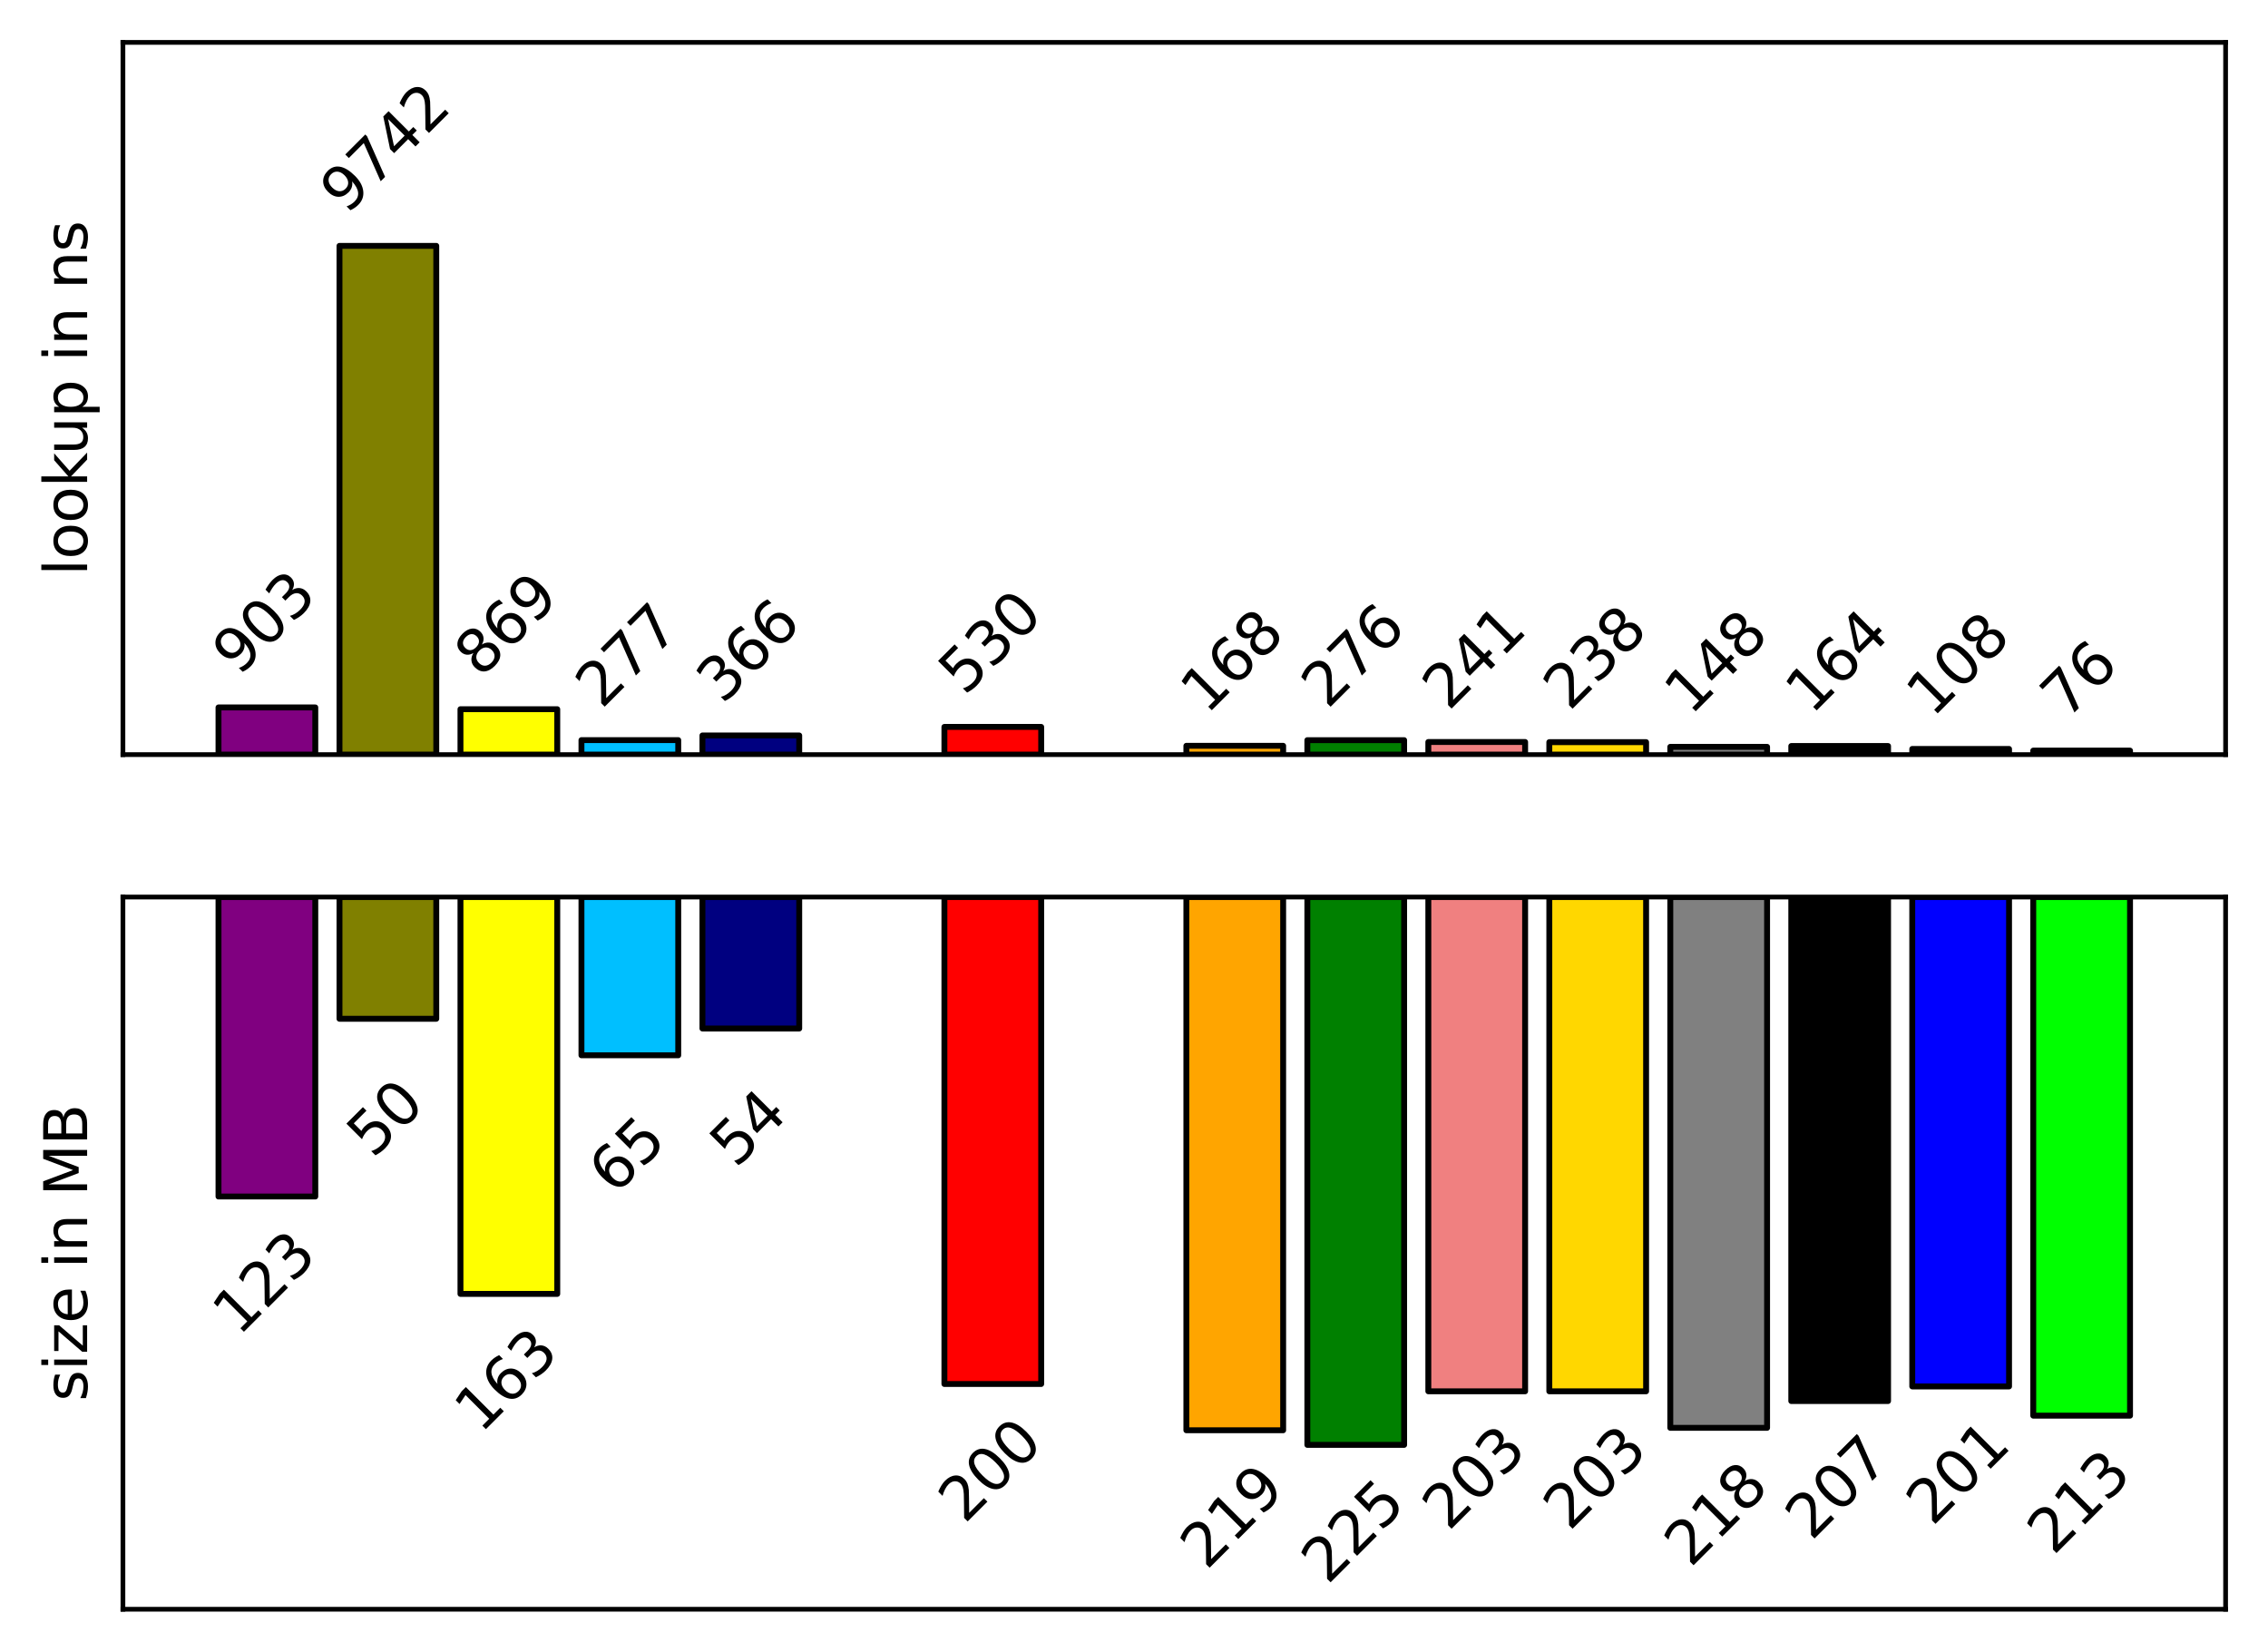 <?xml version="1.0" encoding="utf-8" standalone="no"?>
<!DOCTYPE svg PUBLIC "-//W3C//DTD SVG 1.1//EN"
  "http://www.w3.org/Graphics/SVG/1.1/DTD/svg11.dtd">
<svg xmlns:xlink="http://www.w3.org/1999/xlink" width="385.198pt" height="280.512pt" viewBox="0 0 385.198 280.512" xmlns="http://www.w3.org/2000/svg" version="1.1">
 <defs>
  <style type="text/css">*{stroke-linejoin: round; stroke-linecap: butt}</style>
 </defs>
 <g id="figure_1">
  <g id="patch_1">
   <path d="M 0 280.512 
L 385.198 280.512 
L 385.198 0 
L 0 0 
z
" style="fill: #ffffff"/>
  </g>
  <g id="axes_1">
   <g id="patch_2">
    <path d="M 20.878 128.16 
L 377.998 128.16 
L 377.998 7.2 
L 20.878 7.2 
z
" style="fill: #ffffff"/>
   </g>
   <g id="patch_3">
    <path d="M 37.111 128.16 
L 53.549 128.16 
L 53.549 120.151 
L 37.111 120.151 
z
" clip-path="url(#p2f453dfbee)" style="fill: #800080; stroke: #000000; stroke-linejoin: miter"/>
   </g>
   <g id="patch_4">
    <path d="M 57.659 128.16 
L 74.097 128.16 
L 74.097 41.76 
L 57.659 41.76 
z
" clip-path="url(#p2f453dfbee)" style="fill: #808000; stroke: #000000; stroke-linejoin: miter"/>
   </g>
   <g id="patch_5">
    <path d="M 78.206 128.16 
L 94.645 128.16 
L 94.645 120.453 
L 78.206 120.453 
z
" clip-path="url(#p2f453dfbee)" style="fill: #ffff00; stroke: #000000; stroke-linejoin: miter"/>
   </g>
   <g id="patch_6">
    <path d="M 98.754 128.16 
L 115.192 128.16 
L 115.192 125.703 
L 98.754 125.703 
z
" clip-path="url(#p2f453dfbee)" style="fill: #00bfff; stroke: #000000; stroke-linejoin: miter"/>
   </g>
   <g id="patch_7">
    <path d="M 119.302 128.16 
L 135.74 128.16 
L 135.74 124.914 
L 119.302 124.914 
z
" clip-path="url(#p2f453dfbee)" style="fill: #000080; stroke: #000000; stroke-linejoin: miter"/>
   </g>
   <g id="patch_8">
    <path d="M 160.397 128.16 
L 176.836 128.16 
L 176.836 123.46 
L 160.397 123.46 
z
" clip-path="url(#p2f453dfbee)" style="fill: #ff0000; stroke: #000000; stroke-linejoin: miter"/>
   </g>
   <g id="patch_9">
    <path d="M 201.493 128.16 
L 217.931 128.16 
L 217.931 126.67 
L 201.493 126.67 
z
" clip-path="url(#p2f453dfbee)" style="fill: #ffa500; stroke: #000000; stroke-linejoin: miter"/>
   </g>
   <g id="patch_10">
    <path d="M 222.041 128.16 
L 238.479 128.16 
L 238.479 125.712 
L 222.041 125.712 
z
" clip-path="url(#p2f453dfbee)" style="fill: #008000; stroke: #000000; stroke-linejoin: miter"/>
   </g>
   <g id="patch_11">
    <path d="M 242.588 128.16 
L 259.027 128.16 
L 259.027 126.023 
L 242.588 126.023 
z
" clip-path="url(#p2f453dfbee)" style="fill: #f08080; stroke: #000000; stroke-linejoin: miter"/>
   </g>
   <g id="patch_12">
    <path d="M 263.136 128.16 
L 279.574 128.16 
L 279.574 126.049 
L 263.136 126.049 
z
" clip-path="url(#p2f453dfbee)" style="fill: #ffd700; stroke: #000000; stroke-linejoin: miter"/>
   </g>
   <g id="patch_13">
    <path d="M 283.684 128.16 
L 300.122 128.16 
L 300.122 126.847 
L 283.684 126.847 
z
" clip-path="url(#p2f453dfbee)" style="fill: #808080; stroke: #000000; stroke-linejoin: miter"/>
   </g>
   <g id="patch_14">
    <path d="M 304.232 128.16 
L 320.67 128.16 
L 320.67 126.706 
L 304.232 126.706 
z
" clip-path="url(#p2f453dfbee)" style="stroke: #000000; stroke-linejoin: miter"/>
   </g>
   <g id="patch_15">
    <path d="M 324.779 128.16 
L 341.218 128.16 
L 341.218 127.202 
L 324.779 127.202 
z
" clip-path="url(#p2f453dfbee)" style="fill: #0000ff; stroke: #000000; stroke-linejoin: miter"/>
   </g>
   <g id="patch_16">
    <path d="M 345.327 128.16 
L 361.765 128.16 
L 361.765 127.486 
L 345.327 127.486 
z
" clip-path="url(#p2f453dfbee)" style="fill: #00ff00; stroke: #000000; stroke-linejoin: miter"/>
   </g>
   <g id="matplotlib.axis_1">
    <g id="xtick_1"/>
    <g id="xtick_2"/>
    <g id="xtick_3"/>
    <g id="xtick_4"/>
    <g id="xtick_5"/>
    <g id="xtick_6"/>
    <g id="xtick_7"/>
    <g id="xtick_8"/>
    <g id="xtick_9"/>
   </g>
   <g id="matplotlib.axis_2">
    <g id="ytick_1"/>
    <g id="ytick_2"/>
    <g id="ytick_3"/>
    <g id="ytick_4"/>
    <g id="ytick_5"/>
    <g id="ytick_6"/>
    <g id="text_1">
     <!-- lookup in ns -->
     <g transform="translate(14.798 97.779) rotate(-90) scale(0.1 -0.1)">
      <defs>
       <path id="DejaVuSans-6c" d="M 603 4863 
L 1178 4863 
L 1178 0 
L 603 0 
L 603 4863 
z
" transform="scale(0.016)"/>
       <path id="DejaVuSans-6f" d="M 1959 3097 
Q 1497 3097 1228 2736 
Q 959 2375 959 1747 
Q 959 1119 1226 758 
Q 1494 397 1959 397 
Q 2419 397 2687 759 
Q 2956 1122 2956 1747 
Q 2956 2369 2687 2733 
Q 2419 3097 1959 3097 
z
M 1959 3584 
Q 2709 3584 3137 3096 
Q 3566 2609 3566 1747 
Q 3566 888 3137 398 
Q 2709 -91 1959 -91 
Q 1206 -91 779 398 
Q 353 888 353 1747 
Q 353 2609 779 3096 
Q 1206 3584 1959 3584 
z
" transform="scale(0.016)"/>
       <path id="DejaVuSans-6b" d="M 581 4863 
L 1159 4863 
L 1159 1991 
L 2875 3500 
L 3609 3500 
L 1753 1863 
L 3688 0 
L 2938 0 
L 1159 1709 
L 1159 0 
L 581 0 
L 581 4863 
z
" transform="scale(0.016)"/>
       <path id="DejaVuSans-75" d="M 544 1381 
L 544 3500 
L 1119 3500 
L 1119 1403 
Q 1119 906 1312 657 
Q 1506 409 1894 409 
Q 2359 409 2629 706 
Q 2900 1003 2900 1516 
L 2900 3500 
L 3475 3500 
L 3475 0 
L 2900 0 
L 2900 538 
Q 2691 219 2414 64 
Q 2138 -91 1772 -91 
Q 1169 -91 856 284 
Q 544 659 544 1381 
z
M 1991 3584 
L 1991 3584 
z
" transform="scale(0.016)"/>
       <path id="DejaVuSans-70" d="M 1159 525 
L 1159 -1331 
L 581 -1331 
L 581 3500 
L 1159 3500 
L 1159 2969 
Q 1341 3281 1617 3432 
Q 1894 3584 2278 3584 
Q 2916 3584 3314 3078 
Q 3713 2572 3713 1747 
Q 3713 922 3314 415 
Q 2916 -91 2278 -91 
Q 1894 -91 1617 61 
Q 1341 213 1159 525 
z
M 3116 1747 
Q 3116 2381 2855 2742 
Q 2594 3103 2138 3103 
Q 1681 3103 1420 2742 
Q 1159 2381 1159 1747 
Q 1159 1113 1420 752 
Q 1681 391 2138 391 
Q 2594 391 2855 752 
Q 3116 1113 3116 1747 
z
" transform="scale(0.016)"/>
       <path id="DejaVuSans-20" transform="scale(0.016)"/>
       <path id="DejaVuSans-69" d="M 603 3500 
L 1178 3500 
L 1178 0 
L 603 0 
L 603 3500 
z
M 603 4863 
L 1178 4863 
L 1178 4134 
L 603 4134 
L 603 4863 
z
" transform="scale(0.016)"/>
       <path id="DejaVuSans-6e" d="M 3513 2113 
L 3513 0 
L 2938 0 
L 2938 2094 
Q 2938 2591 2744 2837 
Q 2550 3084 2163 3084 
Q 1697 3084 1428 2787 
Q 1159 2491 1159 1978 
L 1159 0 
L 581 0 
L 581 3500 
L 1159 3500 
L 1159 2956 
Q 1366 3272 1645 3428 
Q 1925 3584 2291 3584 
Q 2894 3584 3203 3211 
Q 3513 2838 3513 2113 
z
" transform="scale(0.016)"/>
       <path id="DejaVuSans-73" d="M 2834 3397 
L 2834 2853 
Q 2591 2978 2328 3040 
Q 2066 3103 1784 3103 
Q 1356 3103 1142 2972 
Q 928 2841 928 2578 
Q 928 2378 1081 2264 
Q 1234 2150 1697 2047 
L 1894 2003 
Q 2506 1872 2764 1633 
Q 3022 1394 3022 966 
Q 3022 478 2636 193 
Q 2250 -91 1575 -91 
Q 1294 -91 989 -36 
Q 684 19 347 128 
L 347 722 
Q 666 556 975 473 
Q 1284 391 1588 391 
Q 1994 391 2212 530 
Q 2431 669 2431 922 
Q 2431 1156 2273 1281 
Q 2116 1406 1581 1522 
L 1381 1569 
Q 847 1681 609 1914 
Q 372 2147 372 2553 
Q 372 3047 722 3315 
Q 1072 3584 1716 3584 
Q 2034 3584 2315 3537 
Q 2597 3491 2834 3397 
z
" transform="scale(0.016)"/>
      </defs>
      <use xlink:href="#DejaVuSans-6c"/>
      <use xlink:href="#DejaVuSans-6f" transform="translate(27.783 0)"/>
      <use xlink:href="#DejaVuSans-6f" transform="translate(88.965 0)"/>
      <use xlink:href="#DejaVuSans-6b" transform="translate(150.146 0)"/>
      <use xlink:href="#DejaVuSans-75" transform="translate(204.932 0)"/>
      <use xlink:href="#DejaVuSans-70" transform="translate(268.311 0)"/>
      <use xlink:href="#DejaVuSans-20" transform="translate(331.787 0)"/>
      <use xlink:href="#DejaVuSans-69" transform="translate(363.574 0)"/>
      <use xlink:href="#DejaVuSans-6e" transform="translate(391.357 0)"/>
      <use xlink:href="#DejaVuSans-20" transform="translate(454.736 0)"/>
      <use xlink:href="#DejaVuSans-6e" transform="translate(486.523 0)"/>
      <use xlink:href="#DejaVuSans-73" transform="translate(549.902 0)"/>
     </g>
    </g>
   </g>
   <g id="patch_17">
    <path d="M 20.878 128.16 
L 20.878 7.2 
" style="fill: none; stroke: #000000; stroke-width: 0.8; stroke-linejoin: miter; stroke-linecap: square"/>
   </g>
   <g id="patch_18">
    <path d="M 377.998 128.16 
L 377.998 7.2 
" style="fill: none; stroke: #000000; stroke-width: 0.8; stroke-linejoin: miter; stroke-linecap: square"/>
   </g>
   <g id="patch_19">
    <path d="M 20.878 128.16 
L 377.998 128.16 
" style="fill: none; stroke: #000000; stroke-width: 0.8; stroke-linejoin: miter; stroke-linecap: square"/>
   </g>
   <g id="patch_20">
    <path d="M 20.878 7.2 
L 377.998 7.2 
" style="fill: none; stroke: #000000; stroke-width: 0.8; stroke-linejoin: miter; stroke-linecap: square"/>
   </g>
   <g id="text_2">
    <!-- 903 -->
    <g transform="translate(40.533 115.001) rotate(-45) scale(0.1 -0.1)">
     <defs>
      <path id="DejaVuSans-39" d="M 703 97 
L 703 672 
Q 941 559 1184 500 
Q 1428 441 1663 441 
Q 2288 441 2617 861 
Q 2947 1281 2994 2138 
Q 2813 1869 2534 1725 
Q 2256 1581 1919 1581 
Q 1219 1581 811 2004 
Q 403 2428 403 3163 
Q 403 3881 828 4315 
Q 1253 4750 1959 4750 
Q 2769 4750 3195 4129 
Q 3622 3509 3622 2328 
Q 3622 1225 3098 567 
Q 2575 -91 1691 -91 
Q 1453 -91 1209 -44 
Q 966 3 703 97 
z
M 1959 2075 
Q 2384 2075 2632 2365 
Q 2881 2656 2881 3163 
Q 2881 3666 2632 3958 
Q 2384 4250 1959 4250 
Q 1534 4250 1286 3958 
Q 1038 3666 1038 3163 
Q 1038 2656 1286 2365 
Q 1534 2075 1959 2075 
z
" transform="scale(0.016)"/>
      <path id="DejaVuSans-30" d="M 2034 4250 
Q 1547 4250 1301 3770 
Q 1056 3291 1056 2328 
Q 1056 1369 1301 889 
Q 1547 409 2034 409 
Q 2525 409 2770 889 
Q 3016 1369 3016 2328 
Q 3016 3291 2770 3770 
Q 2525 4250 2034 4250 
z
M 2034 4750 
Q 2819 4750 3233 4129 
Q 3647 3509 3647 2328 
Q 3647 1150 3233 529 
Q 2819 -91 2034 -91 
Q 1250 -91 836 529 
Q 422 1150 422 2328 
Q 422 3509 836 4129 
Q 1250 4750 2034 4750 
z
" transform="scale(0.016)"/>
      <path id="DejaVuSans-33" d="M 2597 2516 
Q 3050 2419 3304 2112 
Q 3559 1806 3559 1356 
Q 3559 666 3084 287 
Q 2609 -91 1734 -91 
Q 1441 -91 1130 -33 
Q 819 25 488 141 
L 488 750 
Q 750 597 1062 519 
Q 1375 441 1716 441 
Q 2309 441 2620 675 
Q 2931 909 2931 1356 
Q 2931 1769 2642 2001 
Q 2353 2234 1838 2234 
L 1294 2234 
L 1294 2753 
L 1863 2753 
Q 2328 2753 2575 2939 
Q 2822 3125 2822 3475 
Q 2822 3834 2567 4026 
Q 2313 4219 1838 4219 
Q 1578 4219 1281 4162 
Q 984 4106 628 3988 
L 628 4550 
Q 988 4650 1302 4700 
Q 1616 4750 1894 4750 
Q 2613 4750 3031 4423 
Q 3450 4097 3450 3541 
Q 3450 3153 3228 2886 
Q 3006 2619 2597 2516 
z
" transform="scale(0.016)"/>
     </defs>
     <use xlink:href="#DejaVuSans-39"/>
     <use xlink:href="#DejaVuSans-30" transform="translate(63.623 0)"/>
     <use xlink:href="#DejaVuSans-33" transform="translate(127.246 0)"/>
    </g>
   </g>
   <g id="text_3">
    <!-- 9742 -->
    <g transform="translate(58.831 36.609) rotate(-45) scale(0.1 -0.1)">
     <defs>
      <path id="DejaVuSans-37" d="M 525 4666 
L 3525 4666 
L 3525 4397 
L 1831 0 
L 1172 0 
L 2766 4134 
L 525 4134 
L 525 4666 
z
" transform="scale(0.016)"/>
      <path id="DejaVuSans-34" d="M 2419 4116 
L 825 1625 
L 2419 1625 
L 2419 4116 
z
M 2253 4666 
L 3047 4666 
L 3047 1625 
L 3713 1625 
L 3713 1100 
L 3047 1100 
L 3047 0 
L 2419 0 
L 2419 1100 
L 313 1100 
L 313 1709 
L 2253 4666 
z
" transform="scale(0.016)"/>
      <path id="DejaVuSans-32" d="M 1228 531 
L 3431 531 
L 3431 0 
L 469 0 
L 469 531 
Q 828 903 1448 1529 
Q 2069 2156 2228 2338 
Q 2531 2678 2651 2914 
Q 2772 3150 2772 3378 
Q 2772 3750 2511 3984 
Q 2250 4219 1831 4219 
Q 1534 4219 1204 4116 
Q 875 4013 500 3803 
L 500 4441 
Q 881 4594 1212 4672 
Q 1544 4750 1819 4750 
Q 2544 4750 2975 4387 
Q 3406 4025 3406 3419 
Q 3406 3131 3298 2873 
Q 3191 2616 2906 2266 
Q 2828 2175 2409 1742 
Q 1991 1309 1228 531 
z
" transform="scale(0.016)"/>
     </defs>
     <use xlink:href="#DejaVuSans-39"/>
     <use xlink:href="#DejaVuSans-37" transform="translate(63.623 0)"/>
     <use xlink:href="#DejaVuSans-34" transform="translate(127.246 0)"/>
     <use xlink:href="#DejaVuSans-32" transform="translate(190.869 0)"/>
    </g>
   </g>
   <g id="text_4">
    <!-- 869 -->
    <g transform="translate(81.628 115.302) rotate(-45) scale(0.1 -0.1)">
     <defs>
      <path id="DejaVuSans-38" d="M 2034 2216 
Q 1584 2216 1326 1975 
Q 1069 1734 1069 1313 
Q 1069 891 1326 650 
Q 1584 409 2034 409 
Q 2484 409 2743 651 
Q 3003 894 3003 1313 
Q 3003 1734 2745 1975 
Q 2488 2216 2034 2216 
z
M 1403 2484 
Q 997 2584 770 2862 
Q 544 3141 544 3541 
Q 544 4100 942 4425 
Q 1341 4750 2034 4750 
Q 2731 4750 3128 4425 
Q 3525 4100 3525 3541 
Q 3525 3141 3298 2862 
Q 3072 2584 2669 2484 
Q 3125 2378 3379 2068 
Q 3634 1759 3634 1313 
Q 3634 634 3220 271 
Q 2806 -91 2034 -91 
Q 1263 -91 848 271 
Q 434 634 434 1313 
Q 434 1759 690 2068 
Q 947 2378 1403 2484 
z
M 1172 3481 
Q 1172 3119 1398 2916 
Q 1625 2713 2034 2713 
Q 2441 2713 2670 2916 
Q 2900 3119 2900 3481 
Q 2900 3844 2670 4047 
Q 2441 4250 2034 4250 
Q 1625 4250 1398 4047 
Q 1172 3844 1172 3481 
z
" transform="scale(0.016)"/>
      <path id="DejaVuSans-36" d="M 2113 2584 
Q 1688 2584 1439 2293 
Q 1191 2003 1191 1497 
Q 1191 994 1439 701 
Q 1688 409 2113 409 
Q 2538 409 2786 701 
Q 3034 994 3034 1497 
Q 3034 2003 2786 2293 
Q 2538 2584 2113 2584 
z
M 3366 4563 
L 3366 3988 
Q 3128 4100 2886 4159 
Q 2644 4219 2406 4219 
Q 1781 4219 1451 3797 
Q 1122 3375 1075 2522 
Q 1259 2794 1537 2939 
Q 1816 3084 2150 3084 
Q 2853 3084 3261 2657 
Q 3669 2231 3669 1497 
Q 3669 778 3244 343 
Q 2819 -91 2113 -91 
Q 1303 -91 875 529 
Q 447 1150 447 2328 
Q 447 3434 972 4092 
Q 1497 4750 2381 4750 
Q 2619 4750 2861 4703 
Q 3103 4656 3366 4563 
z
" transform="scale(0.016)"/>
     </defs>
     <use xlink:href="#DejaVuSans-38"/>
     <use xlink:href="#DejaVuSans-36" transform="translate(63.623 0)"/>
     <use xlink:href="#DejaVuSans-39" transform="translate(127.246 0)"/>
    </g>
   </g>
   <g id="text_5">
    <!-- 277 -->
    <g transform="translate(102.176 120.552) rotate(-45) scale(0.1 -0.1)">
     <use xlink:href="#DejaVuSans-32"/>
     <use xlink:href="#DejaVuSans-37" transform="translate(63.623 0)"/>
     <use xlink:href="#DejaVuSans-37" transform="translate(127.246 0)"/>
    </g>
   </g>
   <g id="text_6">
    <!-- 366 -->
    <g transform="translate(122.724 119.763) rotate(-45) scale(0.1 -0.1)">
     <use xlink:href="#DejaVuSans-33"/>
     <use xlink:href="#DejaVuSans-36" transform="translate(63.623 0)"/>
     <use xlink:href="#DejaVuSans-36" transform="translate(127.246 0)"/>
    </g>
   </g>
   <g id="text_7">
    <!-- 530 -->
    <g transform="translate(163.819 118.309) rotate(-45) scale(0.1 -0.1)">
     <defs>
      <path id="DejaVuSans-35" d="M 691 4666 
L 3169 4666 
L 3169 4134 
L 1269 4134 
L 1269 2991 
Q 1406 3038 1543 3061 
Q 1681 3084 1819 3084 
Q 2600 3084 3056 2656 
Q 3513 2228 3513 1497 
Q 3513 744 3044 326 
Q 2575 -91 1722 -91 
Q 1428 -91 1123 -41 
Q 819 9 494 109 
L 494 744 
Q 775 591 1075 516 
Q 1375 441 1709 441 
Q 2250 441 2565 725 
Q 2881 1009 2881 1497 
Q 2881 1984 2565 2268 
Q 2250 2553 1709 2553 
Q 1456 2553 1204 2497 
Q 953 2441 691 2322 
L 691 4666 
z
" transform="scale(0.016)"/>
     </defs>
     <use xlink:href="#DejaVuSans-35"/>
     <use xlink:href="#DejaVuSans-33" transform="translate(63.623 0)"/>
     <use xlink:href="#DejaVuSans-30" transform="translate(127.246 0)"/>
    </g>
   </g>
   <g id="text_8">
    <!-- 168 -->
    <g transform="translate(204.915 121.519) rotate(-45) scale(0.1 -0.1)">
     <defs>
      <path id="DejaVuSans-31" d="M 794 531 
L 1825 531 
L 1825 4091 
L 703 3866 
L 703 4441 
L 1819 4666 
L 2450 4666 
L 2450 531 
L 3481 531 
L 3481 0 
L 794 0 
L 794 531 
z
" transform="scale(0.016)"/>
     </defs>
     <use xlink:href="#DejaVuSans-31"/>
     <use xlink:href="#DejaVuSans-36" transform="translate(63.623 0)"/>
     <use xlink:href="#DejaVuSans-38" transform="translate(127.246 0)"/>
    </g>
   </g>
   <g id="text_9">
    <!-- 276 -->
    <g transform="translate(225.462 120.561) rotate(-45) scale(0.1 -0.1)">
     <use xlink:href="#DejaVuSans-32"/>
     <use xlink:href="#DejaVuSans-37" transform="translate(63.623 0)"/>
     <use xlink:href="#DejaVuSans-36" transform="translate(127.246 0)"/>
    </g>
   </g>
   <g id="text_10">
    <!-- 241 -->
    <g transform="translate(246.01 120.872) rotate(-45) scale(0.1 -0.1)">
     <use xlink:href="#DejaVuSans-32"/>
     <use xlink:href="#DejaVuSans-34" transform="translate(63.623 0)"/>
     <use xlink:href="#DejaVuSans-31" transform="translate(127.246 0)"/>
    </g>
   </g>
   <g id="text_11">
    <!-- 238 -->
    <g transform="translate(266.558 120.898) rotate(-45) scale(0.1 -0.1)">
     <use xlink:href="#DejaVuSans-32"/>
     <use xlink:href="#DejaVuSans-33" transform="translate(63.623 0)"/>
     <use xlink:href="#DejaVuSans-38" transform="translate(127.246 0)"/>
    </g>
   </g>
   <g id="text_12">
    <!-- 148 -->
    <g transform="translate(287.106 121.697) rotate(-45) scale(0.1 -0.1)">
     <use xlink:href="#DejaVuSans-31"/>
     <use xlink:href="#DejaVuSans-34" transform="translate(63.623 0)"/>
     <use xlink:href="#DejaVuSans-38" transform="translate(127.246 0)"/>
    </g>
   </g>
   <g id="text_13">
    <!-- 164 -->
    <g transform="translate(307.654 121.555) rotate(-45) scale(0.1 -0.1)">
     <use xlink:href="#DejaVuSans-31"/>
     <use xlink:href="#DejaVuSans-36" transform="translate(63.623 0)"/>
     <use xlink:href="#DejaVuSans-34" transform="translate(127.246 0)"/>
    </g>
   </g>
   <g id="text_14">
    <!-- 108 -->
    <g transform="translate(328.201 122.051) rotate(-45) scale(0.1 -0.1)">
     <use xlink:href="#DejaVuSans-31"/>
     <use xlink:href="#DejaVuSans-30" transform="translate(63.623 0)"/>
     <use xlink:href="#DejaVuSans-38" transform="translate(127.246 0)"/>
    </g>
   </g>
   <g id="text_15">
    <!-- 76 -->
    <g transform="translate(350.999 122.335) rotate(-45) scale(0.1 -0.1)">
     <use xlink:href="#DejaVuSans-37"/>
     <use xlink:href="#DejaVuSans-36" transform="translate(63.623 0)"/>
    </g>
   </g>
  </g>
  <g id="axes_2">
   <g id="patch_21">
    <path d="M 20.878 273.312 
L 377.998 273.312 
L 377.998 152.352 
L 20.878 152.352 
z
" style="fill: #ffffff"/>
   </g>
   <g id="patch_22">
    <path d="M 37.111 152.352 
L 53.549 152.352 
L 53.549 203.217 
L 37.111 203.217 
z
" clip-path="url(#pbfa81f1da0)" style="fill: #800080; stroke: #000000; stroke-linejoin: miter"/>
   </g>
   <g id="patch_23">
    <path d="M 57.659 152.352 
L 74.097 152.352 
L 74.097 173.029 
L 57.659 173.029 
z
" clip-path="url(#pbfa81f1da0)" style="fill: #808000; stroke: #000000; stroke-linejoin: miter"/>
   </g>
   <g id="patch_24">
    <path d="M 78.206 152.352 
L 94.645 152.352 
L 94.645 219.759 
L 78.206 219.759 
z
" clip-path="url(#pbfa81f1da0)" style="fill: #ffff00; stroke: #000000; stroke-linejoin: miter"/>
   </g>
   <g id="patch_25">
    <path d="M 98.754 152.352 
L 115.192 152.352 
L 115.192 179.232 
L 98.754 179.232 
z
" clip-path="url(#pbfa81f1da0)" style="fill: #00bfff; stroke: #000000; stroke-linejoin: miter"/>
   </g>
   <g id="patch_26">
    <path d="M 119.302 152.352 
L 135.74 152.352 
L 135.74 174.683 
L 119.302 174.683 
z
" clip-path="url(#pbfa81f1da0)" style="fill: #000080; stroke: #000000; stroke-linejoin: miter"/>
   </g>
   <g id="patch_27">
    <path d="M 160.397 152.352 
L 176.836 152.352 
L 176.836 235.06 
L 160.397 235.06 
z
" clip-path="url(#pbfa81f1da0)" style="fill: #ff0000; stroke: #000000; stroke-linejoin: miter"/>
   </g>
   <g id="patch_28">
    <path d="M 201.493 152.352 
L 217.931 152.352 
L 217.931 242.917 
L 201.493 242.917 
z
" clip-path="url(#pbfa81f1da0)" style="fill: #ffa500; stroke: #000000; stroke-linejoin: miter"/>
   </g>
   <g id="patch_29">
    <path d="M 222.041 152.352 
L 238.479 152.352 
L 238.479 245.398 
L 222.041 245.398 
z
" clip-path="url(#pbfa81f1da0)" style="fill: #008000; stroke: #000000; stroke-linejoin: miter"/>
   </g>
   <g id="patch_30">
    <path d="M 242.588 152.352 
L 259.027 152.352 
L 259.027 236.3 
L 242.588 236.3 
z
" clip-path="url(#pbfa81f1da0)" style="fill: #f08080; stroke: #000000; stroke-linejoin: miter"/>
   </g>
   <g id="patch_31">
    <path d="M 263.136 152.352 
L 279.574 152.352 
L 279.574 236.3 
L 263.136 236.3 
z
" clip-path="url(#pbfa81f1da0)" style="fill: #ffd700; stroke: #000000; stroke-linejoin: miter"/>
   </g>
   <g id="patch_32">
    <path d="M 283.684 152.352 
L 300.122 152.352 
L 300.122 242.503 
L 283.684 242.503 
z
" clip-path="url(#pbfa81f1da0)" style="fill: #808080; stroke: #000000; stroke-linejoin: miter"/>
   </g>
   <g id="patch_33">
    <path d="M 304.232 152.352 
L 320.67 152.352 
L 320.67 237.954 
L 304.232 237.954 
z
" clip-path="url(#pbfa81f1da0)" style="stroke: #000000; stroke-linejoin: miter"/>
   </g>
   <g id="patch_34">
    <path d="M 324.779 152.352 
L 341.218 152.352 
L 341.218 235.473 
L 324.779 235.473 
z
" clip-path="url(#pbfa81f1da0)" style="fill: #0000ff; stroke: #000000; stroke-linejoin: miter"/>
   </g>
   <g id="patch_35">
    <path d="M 345.327 152.352 
L 361.765 152.352 
L 361.765 240.436 
L 345.327 240.436 
z
" clip-path="url(#pbfa81f1da0)" style="fill: #00ff00; stroke: #000000; stroke-linejoin: miter"/>
   </g>
   <g id="matplotlib.axis_3">
    <g id="xtick_10"/>
    <g id="xtick_11"/>
    <g id="xtick_12"/>
    <g id="xtick_13"/>
    <g id="xtick_14"/>
    <g id="xtick_15"/>
    <g id="xtick_16"/>
    <g id="xtick_17"/>
    <g id="xtick_18"/>
   </g>
   <g id="matplotlib.axis_4">
    <g id="ytick_7"/>
    <g id="ytick_8"/>
    <g id="ytick_9"/>
    <g id="ytick_10"/>
    <g id="ytick_11"/>
    <g id="ytick_12"/>
    <g id="text_16">
     <!-- size in MB -->
     <g transform="translate(14.798 238.007) rotate(-90) scale(0.1 -0.1)">
      <defs>
       <path id="DejaVuSans-7a" d="M 353 3500 
L 3084 3500 
L 3084 2975 
L 922 459 
L 3084 459 
L 3084 0 
L 275 0 
L 275 525 
L 2438 3041 
L 353 3041 
L 353 3500 
z
" transform="scale(0.016)"/>
       <path id="DejaVuSans-65" d="M 3597 1894 
L 3597 1613 
L 953 1613 
Q 991 1019 1311 708 
Q 1631 397 2203 397 
Q 2534 397 2845 478 
Q 3156 559 3463 722 
L 3463 178 
Q 3153 47 2828 -22 
Q 2503 -91 2169 -91 
Q 1331 -91 842 396 
Q 353 884 353 1716 
Q 353 2575 817 3079 
Q 1281 3584 2069 3584 
Q 2775 3584 3186 3129 
Q 3597 2675 3597 1894 
z
M 3022 2063 
Q 3016 2534 2758 2815 
Q 2500 3097 2075 3097 
Q 1594 3097 1305 2825 
Q 1016 2553 972 2059 
L 3022 2063 
z
" transform="scale(0.016)"/>
       <path id="DejaVuSans-4d" d="M 628 4666 
L 1569 4666 
L 2759 1491 
L 3956 4666 
L 4897 4666 
L 4897 0 
L 4281 0 
L 4281 4097 
L 3078 897 
L 2444 897 
L 1241 4097 
L 1241 0 
L 628 0 
L 628 4666 
z
" transform="scale(0.016)"/>
       <path id="DejaVuSans-42" d="M 1259 2228 
L 1259 519 
L 2272 519 
Q 2781 519 3026 730 
Q 3272 941 3272 1375 
Q 3272 1813 3026 2020 
Q 2781 2228 2272 2228 
L 1259 2228 
z
M 1259 4147 
L 1259 2741 
L 2194 2741 
Q 2656 2741 2882 2914 
Q 3109 3088 3109 3444 
Q 3109 3797 2882 3972 
Q 2656 4147 2194 4147 
L 1259 4147 
z
M 628 4666 
L 2241 4666 
Q 2963 4666 3353 4366 
Q 3744 4066 3744 3513 
Q 3744 3084 3544 2831 
Q 3344 2578 2956 2516 
Q 3422 2416 3680 2098 
Q 3938 1781 3938 1306 
Q 3938 681 3513 340 
Q 3088 0 2303 0 
L 628 0 
L 628 4666 
z
" transform="scale(0.016)"/>
      </defs>
      <use xlink:href="#DejaVuSans-73"/>
      <use xlink:href="#DejaVuSans-69" transform="translate(52.1 0)"/>
      <use xlink:href="#DejaVuSans-7a" transform="translate(79.883 0)"/>
      <use xlink:href="#DejaVuSans-65" transform="translate(132.373 0)"/>
      <use xlink:href="#DejaVuSans-20" transform="translate(193.896 0)"/>
      <use xlink:href="#DejaVuSans-69" transform="translate(225.684 0)"/>
      <use xlink:href="#DejaVuSans-6e" transform="translate(253.467 0)"/>
      <use xlink:href="#DejaVuSans-20" transform="translate(316.846 0)"/>
      <use xlink:href="#DejaVuSans-4d" transform="translate(348.633 0)"/>
      <use xlink:href="#DejaVuSans-42" transform="translate(434.912 0)"/>
     </g>
    </g>
   </g>
   <g id="patch_36">
    <path d="M 20.878 273.312 
L 20.878 152.352 
" style="fill: none; stroke: #000000; stroke-width: 0.8; stroke-linejoin: miter; stroke-linecap: square"/>
   </g>
   <g id="patch_37">
    <path d="M 377.998 273.312 
L 377.998 152.352 
" style="fill: none; stroke: #000000; stroke-width: 0.8; stroke-linejoin: miter; stroke-linecap: square"/>
   </g>
   <g id="patch_38">
    <path d="M 20.878 273.312 
L 377.998 273.312 
" style="fill: none; stroke: #000000; stroke-width: 0.8; stroke-linejoin: miter; stroke-linecap: square"/>
   </g>
   <g id="patch_39">
    <path d="M 20.878 152.352 
L 377.998 152.352 
" style="fill: none; stroke: #000000; stroke-width: 0.8; stroke-linejoin: miter; stroke-linecap: square"/>
   </g>
   <g id="text_17">
    <!-- 123 -->
    <g transform="translate(40.533 227.088) rotate(-45) scale(0.1 -0.1)">
     <use xlink:href="#DejaVuSans-31"/>
     <use xlink:href="#DejaVuSans-32" transform="translate(63.623 0)"/>
     <use xlink:href="#DejaVuSans-33" transform="translate(127.246 0)"/>
    </g>
   </g>
   <g id="text_18">
    <!-- 50 -->
    <g transform="translate(63.33 196.9) rotate(-45) scale(0.1 -0.1)">
     <use xlink:href="#DejaVuSans-35"/>
     <use xlink:href="#DejaVuSans-30" transform="translate(63.623 0)"/>
    </g>
   </g>
   <g id="text_19">
    <!-- 163 -->
    <g transform="translate(81.628 243.629) rotate(-45) scale(0.1 -0.1)">
     <use xlink:href="#DejaVuSans-31"/>
     <use xlink:href="#DejaVuSans-36" transform="translate(63.623 0)"/>
     <use xlink:href="#DejaVuSans-33" transform="translate(127.246 0)"/>
    </g>
   </g>
   <g id="text_20">
    <!-- 65 -->
    <g transform="translate(104.425 203.103) rotate(-45) scale(0.1 -0.1)">
     <use xlink:href="#DejaVuSans-36"/>
     <use xlink:href="#DejaVuSans-35" transform="translate(63.623 0)"/>
    </g>
   </g>
   <g id="text_21">
    <!-- 54 -->
    <g transform="translate(124.973 198.554) rotate(-45) scale(0.1 -0.1)">
     <use xlink:href="#DejaVuSans-35"/>
     <use xlink:href="#DejaVuSans-34" transform="translate(63.623 0)"/>
    </g>
   </g>
   <g id="text_22">
    <!-- 200 -->
    <g transform="translate(163.819 258.93) rotate(-45) scale(0.1 -0.1)">
     <use xlink:href="#DejaVuSans-32"/>
     <use xlink:href="#DejaVuSans-30" transform="translate(63.623 0)"/>
     <use xlink:href="#DejaVuSans-30" transform="translate(127.246 0)"/>
    </g>
   </g>
   <g id="text_23">
    <!-- 219 -->
    <g transform="translate(204.915 266.788) rotate(-45) scale(0.1 -0.1)">
     <use xlink:href="#DejaVuSans-32"/>
     <use xlink:href="#DejaVuSans-31" transform="translate(63.623 0)"/>
     <use xlink:href="#DejaVuSans-39" transform="translate(127.246 0)"/>
    </g>
   </g>
   <g id="text_24">
    <!-- 225 -->
    <g transform="translate(225.462 269.269) rotate(-45) scale(0.1 -0.1)">
     <use xlink:href="#DejaVuSans-32"/>
     <use xlink:href="#DejaVuSans-32" transform="translate(63.623 0)"/>
     <use xlink:href="#DejaVuSans-35" transform="translate(127.246 0)"/>
    </g>
   </g>
   <g id="text_25">
    <!-- 203 -->
    <g transform="translate(246.01 260.171) rotate(-45) scale(0.1 -0.1)">
     <use xlink:href="#DejaVuSans-32"/>
     <use xlink:href="#DejaVuSans-30" transform="translate(63.623 0)"/>
     <use xlink:href="#DejaVuSans-33" transform="translate(127.246 0)"/>
    </g>
   </g>
   <g id="text_26">
    <!-- 203 -->
    <g transform="translate(266.558 260.171) rotate(-45) scale(0.1 -0.1)">
     <use xlink:href="#DejaVuSans-32"/>
     <use xlink:href="#DejaVuSans-30" transform="translate(63.623 0)"/>
     <use xlink:href="#DejaVuSans-33" transform="translate(127.246 0)"/>
    </g>
   </g>
   <g id="text_27">
    <!-- 218 -->
    <g transform="translate(287.106 266.374) rotate(-45) scale(0.1 -0.1)">
     <use xlink:href="#DejaVuSans-32"/>
     <use xlink:href="#DejaVuSans-31" transform="translate(63.623 0)"/>
     <use xlink:href="#DejaVuSans-38" transform="translate(127.246 0)"/>
    </g>
   </g>
   <g id="text_28">
    <!-- 207 -->
    <g transform="translate(307.654 261.825) rotate(-45) scale(0.1 -0.1)">
     <use xlink:href="#DejaVuSans-32"/>
     <use xlink:href="#DejaVuSans-30" transform="translate(63.623 0)"/>
     <use xlink:href="#DejaVuSans-37" transform="translate(127.246 0)"/>
    </g>
   </g>
   <g id="text_29">
    <!-- 201 -->
    <g transform="translate(328.201 259.344) rotate(-45) scale(0.1 -0.1)">
     <use xlink:href="#DejaVuSans-32"/>
     <use xlink:href="#DejaVuSans-30" transform="translate(63.623 0)"/>
     <use xlink:href="#DejaVuSans-31" transform="translate(127.246 0)"/>
    </g>
   </g>
   <g id="text_30">
    <!-- 213 -->
    <g transform="translate(348.749 264.306) rotate(-45) scale(0.1 -0.1)">
     <use xlink:href="#DejaVuSans-32"/>
     <use xlink:href="#DejaVuSans-31" transform="translate(63.623 0)"/>
     <use xlink:href="#DejaVuSans-33" transform="translate(127.246 0)"/>
    </g>
   </g>
  </g>
 </g>
 <defs>
  <clipPath id="p2f453dfbee">
   <rect x="20.878" y="7.2" width="357.12" height="120.96"/>
  </clipPath>
  <clipPath id="pbfa81f1da0">
   <rect x="20.878" y="152.352" width="357.12" height="120.96"/>
  </clipPath>
 </defs>
</svg>

